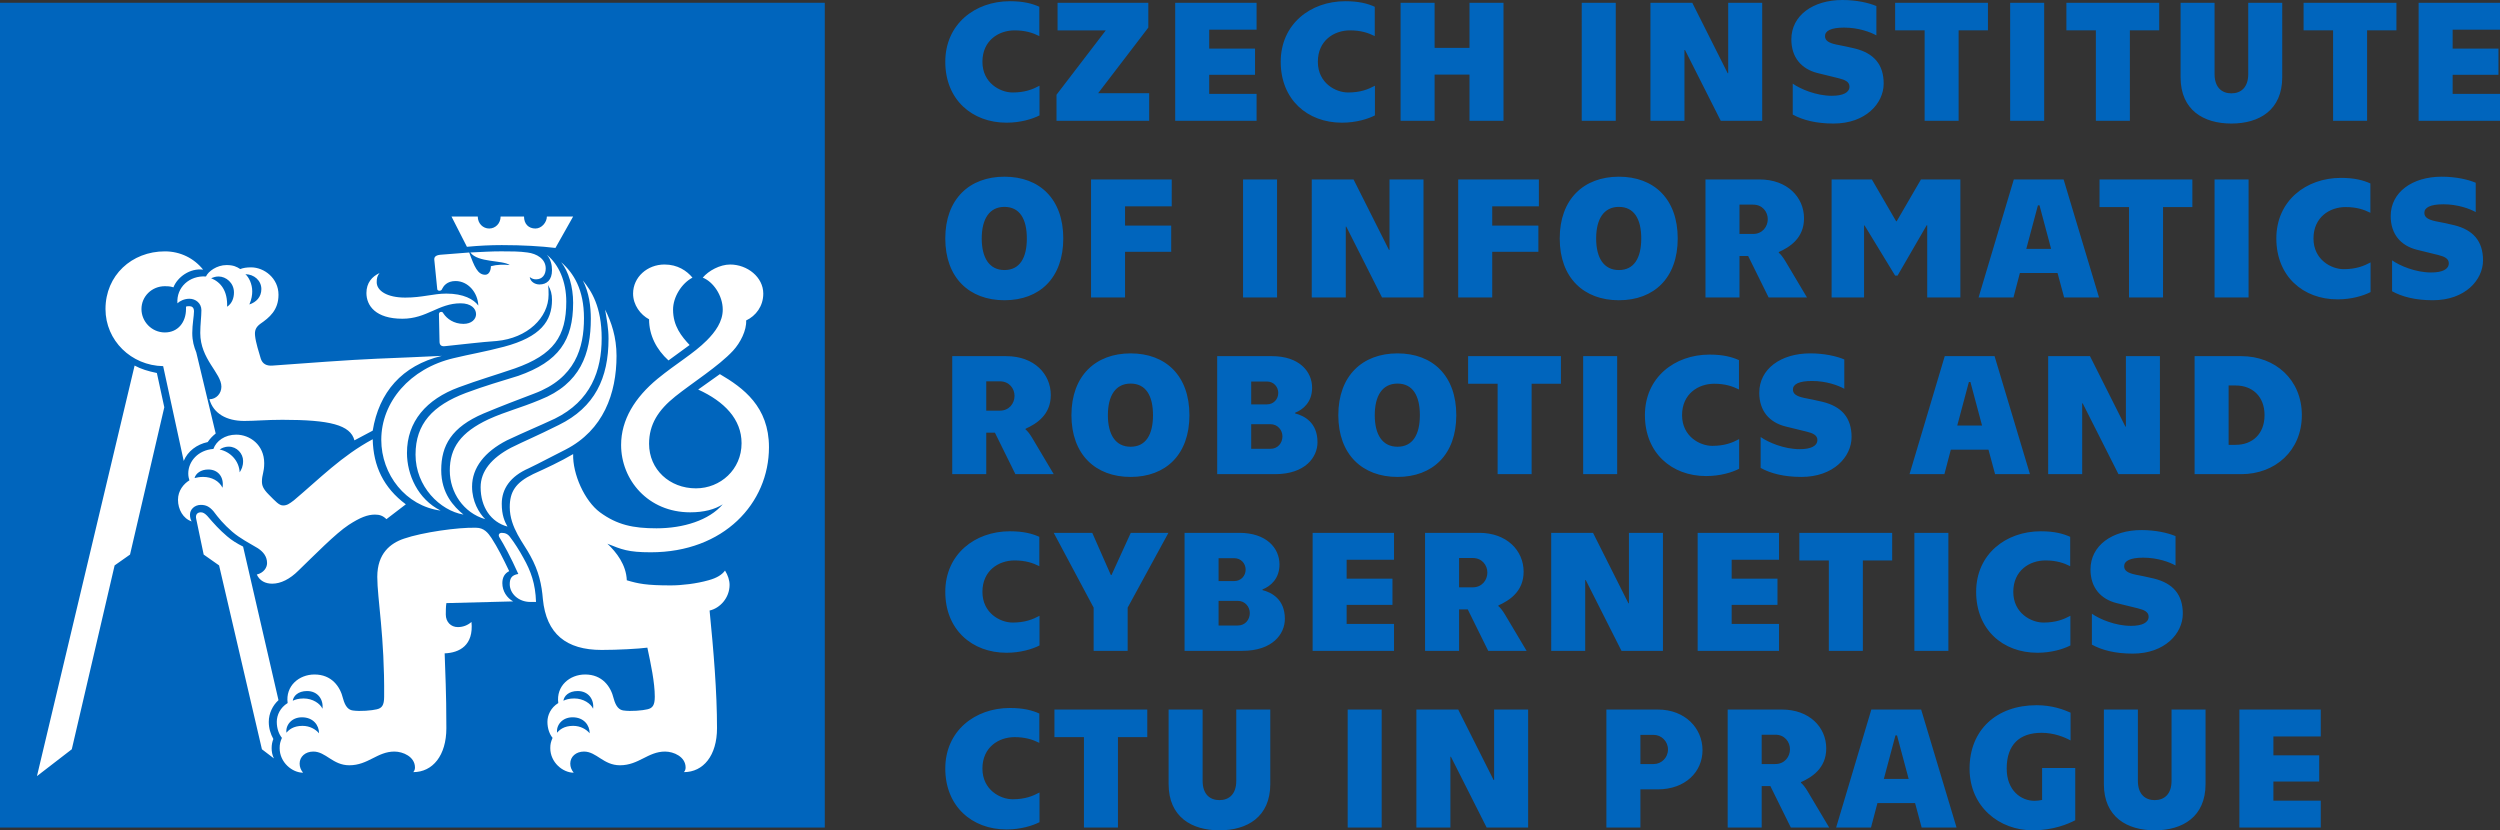 <?xml version="1.0" encoding="UTF-8" standalone="no"?>
<!-- Generator: Adobe Illustrator 15.0.0, SVG Export Plug-In . SVG Version: 6.00 Build 0)  -->

<svg
   version="1.1"
   id="Layer_1"
   x="0px"
   y="0px"
   width="579.506"
   height="192.469"
   viewBox="0 0 579.506 192.469"
   enable-background="new 0 0 625 226.77"
   xml:space="preserve"
   sodipodi:docname="czech_institute_of_informatics_robotics_and_cybernetics.svg"
   xmlns:inkscape="http://www.inkscape.org/namespaces/inkscape"
   xmlns:sodipodi="http://sodipodi.sourceforge.net/DTD/sodipodi-0.dtd"
   xmlns="http://www.w3.org/2000/svg"
   xmlns:svg="http://www.w3.org/2000/svg"><rect x="0" y="0" width="579.506" height="192.469" fill="#333333" stroke="none"/><defs
   id="defs7" /><sodipodi:namedview
   id="namedview7"
   pagecolor="#505050"
   bordercolor="#ffffff"
   borderopacity="1"
   inkscape:showpageshadow="0"
   inkscape:pageopacity="0"
   inkscape:pagecheckerboard="1"
   inkscape:deskcolor="#505050" />&#10;<g
   id="g7"
   inkscape:export-filename="czech_institute_of_informatics_robotics_and_cybernetics_crop.svg"
   inkscape:export-xdpi="200"
   inkscape:export-ydpi="200"
   transform="translate(-19.994,-18.069)">&#10;	<rect
   x="19.994"
   y="18.711"
   fill="#0065bd"
   width="191.184"
   height="191.185"
   id="rect1" />&#10;	<g
   id="g6">&#10;		<path
   fill="#ffffff"
   d="m 174.95,101.619 4.898,-3.576 c -1.852,-1.984 -3.838,-4.367 -3.838,-8.207 0,-2.911 1.986,-6.089 4.5,-7.411 -1.322,-1.589 -3.442,-3.042 -6.484,-3.042 -3.972,0 -7.282,2.912 -7.282,6.748 0,2.646 1.721,4.898 3.708,5.956 -0.001,3.706 1.72,7.014 4.498,9.532 m -26.205,-26.075 4.103,-7.281 h -6.088 c 0,1.323 -1.193,2.779 -2.651,2.779 -1.584,0 -2.644,-1.058 -2.644,-2.779 h -5.429 c 0,1.587 -1.188,2.779 -2.645,2.779 -1.456,0 -2.648,-1.191 -2.648,-2.779 h -6.089 l 3.575,7.014 c 2.782,-0.263 5.426,-0.395 8.074,-0.395 4.894,0 9.132,0.263 12.442,0.662 m -11.12,64.589 c -0.661,-1.19 -1.322,-2.648 -1.322,-5.291 0,-3.445 1.986,-6.356 6.222,-8.21 2.779,-1.323 4.895,-2.516 8.603,-4.365 8.734,-4.5 11.779,-12.973 11.779,-21.707 0,-4.369 -1.192,-7.812 -2.646,-10.724 0.394,2.383 0.792,4.37 0.792,6.75 0,9.133 -3.175,15.885 -11.513,19.985 -5.293,2.647 -7.943,3.707 -11.12,5.296 -4.497,2.381 -7.015,5.427 -7.015,9.133 -0.001,4.631 2.38,8.075 6.22,9.133 m -5.162,-1.72 c -1.454,-1.457 -3.042,-4.104 -3.042,-7.545 0,-4.368 2.91,-8.073 8.071,-10.722 4.501,-2.117 7.146,-3.178 11.117,-5.029 8.341,-4.102 10.854,-11.118 10.854,-18.66 0,-7.282 -2.381,-10.988 -4.367,-13.37 1.454,2.781 1.854,6.088 1.854,8.87 0,8.073 -2.381,15.087 -11.781,18.793 -4.766,1.984 -7.809,2.645 -11.912,4.498 -6.486,3.047 -9,6.62 -9,11.913 10e-4,5.031 3.178,9.795 8.206,11.252 m -5.028,-1.059 c -2.252,-1.854 -5.164,-4.898 -5.164,-10.325 0,-5.69 2.382,-9.925 9.795,-13.103 4.768,-1.986 7.28,-2.912 11.782,-4.633 9.529,-3.573 11.515,-10.589 11.515,-17.472 0,-6.616 -2.383,-10.457 -5.295,-12.97 1.72,2.117 2.781,5.693 2.781,9.396 0,8.736 -3.309,13.634 -12.707,16.944 -3.839,1.189 -7.941,2.38 -12.178,3.969 -7.675,2.911 -11.647,7.146 -11.647,14.294 -10e-4,7.414 5.691,12.975 11.118,13.9 m -5.295,-0.925 c -5.294,-2.649 -7.809,-8.34 -7.809,-13.371 0,-7.278 4.5,-12.441 12.042,-15.222 4.637,-1.718 8.341,-2.777 12.974,-4.365 9.001,-3.178 11.913,-7.412 11.913,-15.486 0,-4.633 -1.72,-8.602 -4.5,-10.853 0.924,1.058 1.19,2.38 1.19,3.573 0,2.25 -1.19,3.308 -2.911,3.308 -1.06,0 -2.12,-0.662 -2.25,-1.719 0.529,0.393 0.927,0.528 1.458,0.528 1.454,0 2.248,-1.06 2.248,-2.516 0,-2.25 -2.117,-3.441 -4.234,-3.706 -1.854,-0.266 -3.84,-0.266 -6.089,-0.266 -2.249,0 -4.368,0.133 -7.146,0.266 1.719,2.382 7.413,1.721 9.131,2.911 -1.458,-0.13 -2.912,-0.13 -4.37,0.264 0,0.929 -0.394,1.986 -1.321,1.986 -1.721,0 -2.516,-1.852 -3.706,-5.161 l -6.75,0.531 c -1.061,0.131 -1.456,0.528 -1.326,1.323 l 0.664,6.618 c 0,0.263 0.266,0.396 0.531,0.396 0.263,0 0.526,-0.132 0.659,-0.53 0.265,-0.529 1.061,-1.72 3.044,-1.72 2.912,0 5.162,2.649 5.293,5.691 -1.058,-1.454 -3.438,-2.779 -7.411,-2.779 -3.043,0 -5.557,0.926 -9.528,0.926 -4.236,0 -6.618,-1.588 -6.618,-3.573 0,-0.926 0.13,-1.457 0.661,-2.119 -1.72,0.795 -3.044,2.252 -3.044,4.634 0,2.911 2.12,5.958 8.338,5.958 5.69,0 8.341,-3.577 13.501,-3.577 2.383,0 3.575,1.191 3.575,2.517 0,1.19 -1.062,2.25 -2.911,2.25 -2.252,0 -3.838,-1.19 -4.634,-2.383 -0.133,-0.266 -0.265,-0.396 -0.53,-0.396 -0.394,0 -0.529,0.264 -0.529,0.529 l 0.135,6.352 c 0,0.794 0.394,1.193 1.323,1.06 3.969,-0.398 8.071,-0.927 11.913,-1.191 7.146,-0.661 12.044,-5.428 12.044,-10.721 0,-0.795 0,-1.458 -0.133,-2.25 0.66,1.059 0.925,2.118 0.925,3.44 0,4.898 -2.646,8.604 -11.115,10.855 -4.502,1.19 -7.811,1.719 -11.651,2.646 -10.191,2.383 -16.808,10.191 -16.808,18.929 -0.003,8.073 5.688,15.354 13.762,16.413 M 77.799,88.646 c 0.53,-1.19 0.664,-2.25 0.664,-3.045 0,-1.72 -0.797,-3.307 -1.589,-3.969 1.984,0 3.704,1.454 3.704,3.44 0,1.853 -1.19,3.046 -2.779,3.574 m 24.354,31.5 4.235,-2.251 c 1.457,-8.864 6.749,-15.087 16.015,-17.335 -4.896,0.262 -9.133,0.395 -15.087,0.661 -6.352,0.263 -16.809,1.06 -24.089,1.588 -1.458,0.133 -2.382,-0.398 -2.78,-1.588 -0.397,-1.323 -1.191,-3.839 -1.324,-5.295 -0.133,-1.192 0.133,-1.986 1.193,-2.779 2.115,-1.457 4.235,-3.178 4.235,-6.75 0,-3.839 -3.311,-6.353 -6.355,-6.353 -1.058,0 -1.851,0.131 -2.513,0.395 -0.796,-0.527 -1.588,-0.926 -3.177,-0.926 -2.252,0 -4.235,1.456 -4.767,2.647 -3.836,-0.264 -6.881,2.515 -6.618,6.22 0.529,-0.529 1.589,-1.058 2.782,-1.058 1.454,0 2.778,1.058 2.778,2.647 0,1.457 -0.264,3.311 -0.264,5.293 0,6.091 4.898,9.268 4.898,12.443 0,1.588 -1.193,2.911 -2.781,2.911 0.927,3.31 3.972,5.03 8.073,5.03 2.648,0 5.031,-0.264 8.868,-0.264 10.988,10e-4 15.75,1.19 16.678,4.764 m 40.765,37.458 h 1.327 c -0.137,-4.236 -1.192,-7.147 -2.911,-10.189 -0.93,-1.72 -2.12,-3.573 -3.046,-4.769 -0.53,-0.792 -1.193,-1.056 -1.986,-1.056 -0.531,0 -0.926,0.396 -0.531,1.056 1.062,1.721 2.517,4.372 4.37,8.472 -1.588,0.267 -1.986,1.061 -1.986,2.383 0,2.117 1.986,4.103 4.763,4.103 M 72.639,89.175 c 0.13,-3.707 -1.456,-5.691 -3.706,-6.618 0.396,-0.132 0.924,-0.398 1.719,-0.398 1.721,0 3.575,1.458 3.575,3.708 0,1.19 -0.397,2.513 -1.588,3.308 m 84.84,93.179 c -0.528,-1.19 -2.25,-2.38 -4.367,-2.38 -1.193,0 -1.985,0.263 -2.517,0.527 0.132,-1.058 1.191,-2.25 3.31,-2.25 2.515,0.001 3.837,1.986 3.574,4.103 m -0.794,5.694 c -0.794,-0.926 -2.115,-1.724 -3.837,-1.724 -2.12,0 -3.177,0.928 -3.708,1.591 -0.263,-1.591 1.06,-3.574 3.576,-3.574 2.646,0 3.969,1.853 3.969,3.707 M 62.58,124.911 c 0.925,-2.251 3.042,-3.838 5.558,-4.368 0.527,-0.794 1.191,-1.454 1.854,-1.985 l -4.5,-18.795 c -0.531,-1.321 -0.93,-2.645 -0.93,-4.5 0,-1.983 0.399,-3.969 0.399,-5.027 0,-0.927 -0.529,-1.191 -1.058,-1.191 -0.398,0 -0.663,0 -0.794,0.131 v 0.531 c 0,3.042 -1.856,5.425 -4.898,5.425 -3.043,0 -5.427,-2.514 -5.427,-5.425 0,-2.913 2.384,-5.297 5.427,-5.297 0.529,0 1.192,0 1.984,0.265 0.927,-2.38 3.838,-4.5 6.882,-4.102 -2.116,-2.649 -5.292,-4.237 -8.866,-4.237 -7.677,0 -13.764,5.56 -13.764,13.371 0,7.277 5.956,13.102 13.368,13.235 z m 20.515,28.456 c 1.985,0 4.102,-1.059 6.086,-3.043 3.573,-3.44 8.604,-8.603 11.65,-10.59 2.646,-1.718 4.367,-2.38 6.086,-2.38 1.059,0 1.856,0.263 2.649,1.059 l 4.499,-3.443 c -5.161,-3.838 -7.544,-8.867 -7.677,-15.087 -7.146,3.838 -12.308,9.135 -18.267,14.16 -1.057,0.799 -1.587,1.191 -2.513,1.191 -0.928,0 -1.722,-0.925 -3.31,-2.515 -1.324,-1.323 -1.589,-2.117 -1.589,-3.043 0,-1.588 0.53,-2.118 0.53,-4.234 0,-4.235 -3.307,-6.619 -6.485,-6.619 -2.648,0 -4.633,1.456 -5.294,3.31 -3.575,0.263 -5.826,2.912 -5.826,5.689 0,0.663 0.135,1.195 0.268,1.589 -1.324,0.795 -2.65,2.382 -2.65,4.503 0,2.249 1.192,4.367 3.179,5.028 -0.268,-0.399 -0.399,-0.926 -0.399,-1.588 0,-1.191 1.061,-2.251 2.517,-2.251 1.189,0 1.984,0.397 2.912,1.456 1.19,1.588 2.382,3.043 4.368,4.765 1.854,1.589 3.97,2.648 5.955,3.84 1.191,0.793 2.116,1.854 2.116,3.439 0,1.062 -0.792,2.252 -2.38,2.647 0.662,1.458 1.986,2.117 3.575,2.117 M 75.55,127.559 c -0.132,-2.647 -2.117,-4.764 -4.632,-5.292 0.397,-0.269 1.057,-0.664 2.117,-0.664 1.853,0 3.311,1.59 3.311,3.309 0,1.324 -0.399,1.985 -0.796,2.647 m 14.691,69.62 c -0.53,-0.662 -0.792,-1.323 -0.792,-2.118 0,-1.588 1.321,-2.779 3.175,-2.779 2.911,0 4.5,3.178 8.341,3.178 4.367,0 6.482,-3.178 10.454,-3.178 1.987,0 4.767,1.191 4.767,3.707 0,0.398 -0.136,0.795 -0.398,1.06 4.501,0 7.675,-3.839 7.675,-10.193 0,-8.866 -0.262,-12.44 -0.396,-17.338 3.444,-0.132 6.749,-1.854 6.218,-7.277 -0.925,0.791 -1.982,1.188 -3.173,1.188 -1.588,0 -2.781,-1.188 -2.781,-2.911 0,-0.795 0,-1.72 0.132,-2.648 l 15.487,-0.397 c -1.457,-0.794 -2.513,-2.381 -2.513,-4.234 0,-1.322 0.528,-2.25 1.588,-2.78 -1.458,-3.042 -2.647,-5.425 -4.103,-7.676 -0.796,-1.19 -1.721,-2.383 -3.575,-2.383 -4.104,-0.132 -12.441,1.059 -16.679,2.516 -3.175,1.06 -6.221,3.439 -6.221,8.867 0,5.03 1.722,13.897 1.589,27.794 0,1.987 -0.529,2.65 -1.719,2.912 -1.06,0.267 -3.838,0.53 -5.561,0.267 -0.924,-0.137 -1.721,-0.794 -2.25,-2.778 -0.662,-2.781 -2.646,-5.561 -6.618,-5.561 -3.575,0 -6.749,2.648 -6.22,6.618 -1.722,1.059 -2.516,2.779 -2.516,4.366 0,1.59 0.529,2.911 1.191,3.707 -0.397,0.926 -0.527,1.456 -0.527,2.382 0,3.309 2.912,5.689 5.425,5.689 M 71.577,131.132 c -0.792,-1.589 -2.513,-2.514 -4.5,-2.514 -0.793,0 -1.455,0.133 -1.983,0.265 0.264,-1.061 1.456,-1.985 3.177,-1.985 2.25,-10e-4 3.704,1.72 3.306,4.234 m 23.166,51.222 c -0.531,-1.19 -2.251,-2.38 -4.368,-2.38 -1.193,0 -1.987,0.263 -2.515,0.527 0.13,-1.058 1.192,-2.25 3.309,-2.25 2.514,0.001 3.837,1.986 3.574,4.103 m -11.254,11.517 c -0.394,-0.795 -0.527,-1.59 -0.527,-2.384 0,-0.794 0.133,-1.456 0.397,-2.116 -0.663,-1.193 -1.06,-2.517 -1.06,-3.973 0,-1.985 0.928,-3.837 2.252,-5.03 l -8.206,-35.602 c -1.327,-0.662 -2.649,-1.458 -3.707,-2.385 -1.854,-1.588 -2.913,-2.779 -4.633,-4.765 -0.531,-0.526 -0.929,-0.793 -1.456,-0.793 -0.797,0 -1.324,0.53 -1.058,1.589 l 1.718,8.204 3.575,2.517 9.925,42.617 z m 10.461,-5.823 c -0.796,-0.926 -2.119,-1.724 -3.842,-1.724 -2.119,0 -3.176,0.928 -3.707,1.591 -0.262,-1.591 1.062,-3.574 3.575,-3.574 2.647,0 3.974,1.853 3.974,3.707 m -65.388,9.925 8.074,-6.222 9.927,-42.617 3.574,-2.517 7.943,-34.145 -1.72,-7.942 c -1.987,-0.398 -3.709,-0.927 -5.162,-1.722 z m 124.417,-0.794 c -0.529,-0.662 -0.794,-1.323 -0.794,-2.118 0,-1.588 1.323,-2.779 3.178,-2.779 2.911,0 4.5,3.178 8.338,3.178 4.365,0 6.485,-3.178 10.455,-3.178 1.987,0 4.766,1.191 4.766,3.707 0,0.398 -0.133,0.795 -0.396,1.06 4.5,0 7.675,-3.839 7.675,-10.193 0,-8.468 -0.792,-17.867 -1.721,-27.266 2.382,-0.528 4.633,-2.912 4.633,-5.955 0,-1.058 -0.395,-2.25 -1.058,-3.31 -0.664,0.927 -1.855,1.72 -3.837,2.252 -2.781,0.791 -6.222,1.189 -8.74,1.189 -5.69,0 -7.542,-0.398 -10.189,-1.189 -0.134,-3.574 -2.382,-6.487 -4.5,-8.472 3.308,1.321 4.765,1.984 10.059,1.984 16.94,0 27.397,-11.382 27.397,-24.353 0,-9.4 -5.956,-13.765 -11.383,-16.942 l -5.028,3.574 c 6.089,2.779 10.058,6.88 10.058,12.442 0,6.088 -4.895,10.458 -10.585,10.458 -6.091,0 -10.855,-4.37 -10.855,-10.328 0,-4.497 2.116,-7.808 6.088,-10.984 3.97,-3.175 10.06,-7.013 13.37,-10.587 1.721,-1.856 3.174,-4.767 3.043,-7.018 2.25,-1.057 3.971,-3.306 3.971,-6.219 0,-3.836 -3.704,-6.748 -7.677,-6.748 -2.384,0 -5.028,1.453 -6.355,3.042 2.385,0.926 4.635,4.102 4.635,7.411 0,2.781 -1.72,5.163 -3.706,7.147 -3.044,3.046 -7.015,5.296 -11.384,8.869 -5.295,4.367 -8.471,9.53 -8.471,15.354 0,8.072 6.221,15.617 16.013,15.617 3.177,0 5.693,-0.661 7.547,-1.854 -3.178,3.706 -9.132,5.561 -15.353,5.561 -5.43,0 -9.133,-0.796 -13.104,-3.706 -3.574,-2.646 -6.353,-8.867 -6.221,-13.5 -2.911,1.721 -6.354,3.308 -9.266,4.633 -4.104,1.985 -5.427,4.103 -5.427,7.674 0,4.767 3.31,8.474 4.763,11.253 1.987,3.572 2.648,6.75 2.913,10.057 0.796,8.077 5.428,11.782 13.633,11.782 3.707,0 8.602,-0.266 10.588,-0.532 0.795,3.712 1.722,8.076 1.722,11.384 0,1.987 -0.531,2.65 -1.722,2.912 -1.058,0.267 -3.838,0.53 -5.557,0.267 -0.925,-0.137 -1.723,-0.794 -2.253,-2.778 -0.66,-2.781 -2.647,-5.561 -6.616,-5.561 -3.576,0 -6.75,2.648 -6.222,6.618 -1.722,1.059 -2.516,2.779 -2.516,4.366 0,1.59 0.53,2.911 1.192,3.707 -0.398,0.926 -0.53,1.456 -0.53,2.382 10e-4,3.31 2.915,5.69 5.429,5.69"
   id="path1" />&#10;		<path
   fill="#0065bd"
   d="m 539.089,209.898 h 18.863 v -6.237 h -10.98 v -4.424 h 10.62 v -6.073 h -10.62 v -4.386 h 10.98 v -6.234 h -18.863 z m -19.63,0.64 c 6.437,0 11.787,-3.096 11.787,-10.737 v -17.257 h -7.884 v 16.531 c 0,3.097 -1.69,4.463 -3.903,4.463 -2.211,0 -3.899,-1.366 -3.899,-4.463 v -16.531 h -7.885 v 17.257 c 0,7.641 5.351,10.737 11.784,10.737 m -28.313,0 c 4.868,0 8.244,-1.486 9.896,-2.334 v -12.105 h -7.681 v 7.4 c -0.568,0.12 -1.169,0.201 -1.773,0.201 -3.057,0 -6.437,-2.332 -6.437,-7.482 0,-5.548 2.979,-8.283 8.084,-8.283 2.818,0 5.23,0.966 6.722,1.769 v -6.436 c -1.611,-0.724 -4.268,-1.729 -7.885,-1.729 -9.295,0 -15.527,5.75 -15.527,14.679 -0.001,8.931 6.954,14.32 14.601,14.32 m -34.473,-11.905 2.694,-10.095 h 0.363 l 2.697,10.095 z m 8.766,11.265 h 8.089 l -8.205,-27.354 h -11.547 l -8.163,27.354 h 8.083 l 1.491,-5.672 h 8.728 z m -37.082,-14.722 v -6.799 h 3.178 c 2.132,0 3.378,1.649 3.378,3.378 0,1.73 -1.246,3.421 -3.378,3.421 z m -7.883,14.722 h 7.884 v -9.617 h 2.01 l 4.747,9.617 h 8.89 l -5.026,-8.449 c -0.521,-0.886 -1.168,-1.689 -1.529,-1.932 l 0.039,-0.16 c 2.413,-1.086 5.833,-3.14 5.833,-7.803 0,-4.909 -3.901,-9.011 -10.295,-9.011 h -12.552 v 27.355 z m -20.231,-14.722 v -6.759 h 3.097 c 1.729,0 3.296,1.447 3.296,3.378 0,1.973 -1.567,3.381 -3.296,3.381 z m -7.886,14.722 h 7.886 v -8.853 h 4.023 c 6.394,0 10.375,-4.061 10.375,-9.09 0,-5.027 -3.981,-9.412 -10.375,-9.412 h -11.909 z m -44.041,0 h 7.885 v -16.413 h 0.119 l 8.286,16.413 h 9.612 v -27.354 h -7.882 v 16.331 h -0.12 l -8.205,-16.331 h -9.695 z m -15.926,0 h 7.881 v -27.354 h -7.881 z m -29.726,0.64 c 6.435,0 11.785,-3.096 11.785,-10.737 v -17.257 h -7.884 v 16.531 c 0,3.097 -1.688,4.463 -3.901,4.463 -2.211,0 -3.9,-1.366 -3.9,-4.463 v -16.531 h -7.884 v 17.257 c 0,7.641 5.348,10.737 11.784,10.737 m -31.41,-0.64 h 7.882 v -20.96 h 6.798 v -6.395 h -21.519 v 6.395 h 6.839 z m -17.942,0.439 c 3.256,0 5.992,-0.845 7.642,-1.688 v -6.878 c -1.569,0.844 -3.378,1.568 -6.234,1.568 -2.857,0 -6.998,-2.173 -6.998,-7.122 0,-4.945 3.781,-7.279 7.443,-7.279 2.492,0 4.221,0.562 5.748,1.328 v -6.798 c -1.608,-0.722 -3.617,-1.286 -6.837,-1.286 -8.083,0 -14.961,5.311 -14.961,14.035 -0.001,8.729 6.156,14.12 14.197,14.12"
   id="path2" />&#10;		<path
   fill="#0065bd"
   d="m 514.352,169.581 c 7.481,0 11.622,-4.706 11.622,-9.252 0,-4.465 -2.29,-7.078 -6.756,-8.163 -1.808,-0.442 -2.814,-0.604 -4.185,-0.886 -1.849,-0.404 -2.654,-0.925 -2.654,-1.972 0,-1.205 1.371,-1.972 4.426,-1.972 3.339,0 6.114,1.046 7.482,1.813 v -6.801 c -1.772,-0.765 -4.668,-1.407 -7.884,-1.407 -6.799,0 -11.827,3.578 -11.827,9.133 0,4.22 2.373,6.876 6.074,7.802 2.053,0.522 3.138,0.764 4.905,1.205 1.491,0.361 2.494,0.845 2.494,1.933 0,1.367 -1.448,2.131 -4.102,2.131 -3.622,0 -7.28,-1.57 -9.052,-2.816 v 7.16 c 2.215,1.247 5.353,2.092 9.457,2.092 m -22.081,-0.2 c 3.26,0 5.99,-0.848 7.643,-1.692 v -6.874 c -1.568,0.843 -3.38,1.567 -6.233,1.567 -2.856,0 -7.003,-2.173 -7.003,-7.121 0,-4.945 3.782,-7.28 7.445,-7.28 2.491,0 4.223,0.563 5.746,1.328 v -6.798 c -1.607,-0.724 -3.616,-1.288 -6.831,-1.288 -8.089,0 -14.968,5.312 -14.968,14.038 -10e-4,8.729 6.159,14.12 14.201,14.12 m -28.521,-0.443 h 7.885 v -27.354 h -7.885 z m -19.827,0 h 7.885 V 147.98 h 6.796 v -6.396 h -21.518 v 6.396 h 6.837 z m -30.406,0 h 18.859 v -6.235 h -10.977 v -4.425 h 10.618 v -6.073 h -10.618 v -4.382 h 10.977 v -6.238 h -18.859 z m -33.95,0 h 7.882 v -16.413 h 0.125 l 8.286,16.413 h 9.608 v -27.354 h -7.881 v 16.331 h -0.12 l -8.205,-16.331 h -9.695 z m -21.356,-14.722 v -6.797 h 3.179 c 2.13,0 3.38,1.649 3.38,3.378 0,1.729 -1.25,3.419 -3.38,3.419 z m -7.886,14.722 h 7.886 v -9.614 h 2.008 l 4.747,9.614 h 8.893 l -5.025,-8.448 c -0.527,-0.885 -1.169,-1.688 -1.531,-1.93 l 0.038,-0.161 c 2.417,-1.087 5.833,-3.139 5.833,-7.804 0,-4.906 -3.898,-9.011 -10.296,-9.011 h -12.552 v 27.354 z m -26.061,0 h 18.866 v -6.235 h -10.982 v -4.425 h 10.62 v -6.073 h -10.62 v -4.382 h 10.982 v -6.238 h -18.866 z m -21.802,-5.873 v -5.713 h 4.467 c 1.686,0 2.773,1.408 2.773,2.816 0,1.572 -1.088,2.896 -2.773,2.896 h -4.467 z m 0,-10.298 v -5.309 h 3.62 c 1.607,0 2.655,1.248 2.655,2.654 0,1.407 -1.048,2.654 -2.655,2.654 h -3.62 z m -7.885,16.171 h 13.397 c 7.039,0 9.855,-3.944 9.855,-7.403 0,-4.623 -3.139,-6.154 -5.191,-6.676 V 154.7 c 1.85,-0.726 3.944,-2.455 3.944,-5.794 0,-3.78 -3.021,-7.321 -9.292,-7.321 h -12.714 v 27.353 z m -21.075,0 h 7.884 v -10.016 l 9.454,-17.338 h -8.729 l -4.464,9.775 h -0.159 l -4.307,-9.775 h -8.93 l 9.251,17.338 z m -20.19,0.443 c 3.256,0 5.992,-0.848 7.642,-1.692 v -6.874 c -1.569,0.843 -3.378,1.567 -6.234,1.567 -2.857,0 -6.998,-2.173 -6.998,-7.121 0,-4.945 3.781,-7.28 7.443,-7.28 2.492,0 4.221,0.563 5.748,1.328 v -6.798 c -1.608,-0.724 -3.617,-1.288 -6.837,-1.288 -8.083,0 -14.961,5.312 -14.961,14.038 -0.001,8.729 6.156,14.12 14.197,14.12"
   id="path3" />&#10;		<path
   fill="#0065bd"
   d="m 536.594,121.183 v -13.757 h 1.65 c 3.78,0 6.677,2.453 6.677,6.879 0,4.423 -2.896,6.878 -6.677,6.878 z m -7.886,6.796 h 10.826 c 7.841,0 14.033,-5.431 14.033,-13.675 0,-8.247 -6.192,-13.677 -14.033,-13.677 h -10.826 z m -33.944,0 h 7.886 v -16.411 h 0.119 l 8.289,16.411 h 9.611 v -27.352 h -7.885 v 16.331 h -0.119 l -8.206,-16.331 h -9.695 z m -21.076,-11.262 2.696,-10.097 h 0.359 l 2.697,10.097 z m 8.769,11.262 h 8.084 l -8.203,-27.352 H 470.79 l -8.162,27.352 h 8.084 l 1.488,-5.673 h 8.727 z m -44.889,0.643 c 7.485,0 11.625,-4.704 11.625,-9.252 0,-4.462 -2.292,-7.078 -6.756,-8.164 -1.812,-0.441 -2.816,-0.604 -4.186,-0.887 -1.848,-0.398 -2.653,-0.923 -2.653,-1.968 0,-1.208 1.368,-1.972 4.425,-1.972 3.338,0 6.113,1.046 7.482,1.81 v -6.797 c -1.772,-0.765 -4.667,-1.41 -7.885,-1.41 -6.797,0 -11.825,3.582 -11.825,9.132 0,4.227 2.373,6.878 6.072,7.804 2.053,0.523 3.137,0.765 4.907,1.207 1.491,0.359 2.492,0.846 2.492,1.93 0,1.367 -1.446,2.134 -4.101,2.134 -3.62,0 -7.278,-1.569 -9.05,-2.818 v 7.16 c 2.215,1.247 5.352,2.091 9.453,2.091 m -22.082,-0.201 c 3.259,0 5.992,-0.844 7.644,-1.687 v -6.88 c -1.568,0.845 -3.38,1.567 -6.234,1.567 -2.855,0 -6.997,-2.171 -6.997,-7.117 0,-4.949 3.778,-7.281 7.438,-7.281 2.493,0 4.225,0.562 5.754,1.327 v -6.798 c -1.612,-0.725 -3.621,-1.286 -6.84,-1.286 -8.084,0 -14.962,5.308 -14.962,14.038 0,8.726 6.155,14.117 14.197,14.117 m -28.511,-0.442 h 7.882 v -27.352 h -7.882 z m -19.832,0 h 7.884 v -20.956 h 6.794 v -6.396 h -21.516 v 6.396 h 6.838 z m -23.207,-6.356 c -3.506,0 -5.272,-2.814 -5.272,-7.318 0,-4.507 1.767,-7.322 5.272,-7.322 3.539,0 5.186,2.814 5.186,7.322 -0.001,4.504 -1.647,7.318 -5.186,7.318 m 0,6.999 c 8.162,0 13.63,-5.188 13.63,-14.317 0,-9.129 -5.468,-14.322 -13.63,-14.322 -8.124,0 -13.719,5.192 -13.719,14.322 0,9.13 5.595,14.317 13.719,14.317 m -33.91,-6.517 v -5.712 h 4.462 c 1.695,0 2.779,1.409 2.779,2.816 0,1.57 -1.084,2.896 -2.779,2.896 z m 0,-10.296 v -5.307 h 3.619 c 1.608,0 2.652,1.246 2.652,2.652 0,1.409 -1.044,2.655 -2.652,2.655 z m -7.884,16.17 h 13.396 c 7.036,0 9.854,-3.94 9.854,-7.401 0,-4.625 -3.138,-6.154 -5.189,-6.678 v -0.16 c 1.85,-0.722 3.941,-2.455 3.941,-5.791 0,-3.78 -3.015,-7.322 -9.293,-7.322 h -12.709 z m -20.07,-6.356 c -3.5,0 -5.269,-2.814 -5.269,-7.318 0,-4.507 1.769,-7.322 5.269,-7.322 3.538,0 5.188,2.814 5.188,7.322 0,4.504 -1.65,7.318 -5.188,7.318 m 0,6.999 c 8.166,0 13.634,-5.188 13.634,-14.317 0,-9.129 -5.468,-14.322 -13.634,-14.322 -8.126,0 -13.718,5.192 -13.718,14.322 0,9.13 5.592,14.317 13.718,14.317 m -33.463,-15.364 v -6.797 h 3.174 c 2.132,0 3.382,1.649 3.382,3.379 0,1.729 -1.25,3.418 -3.382,3.418 z m -7.886,14.721 h 7.886 v -9.612 h 2.009 l 4.746,9.612 h 8.888 l -5.023,-8.449 c -0.526,-0.884 -1.168,-1.687 -1.531,-1.928 l 0.041,-0.161 c 2.412,-1.088 5.83,-3.137 5.83,-7.804 0,-4.908 -3.898,-9.01 -10.294,-9.01 h -12.551 v 27.352 z"
   id="path4" />&#10;		<path
   fill="#0065bd"
   d="m 583.935,87.665 c 7.482,0 11.629,-4.707 11.629,-9.25 0,-4.464 -2.295,-7.081 -6.761,-8.165 -1.809,-0.445 -2.816,-0.603 -4.184,-0.885 -1.852,-0.403 -2.655,-0.926 -2.655,-1.972 0,-1.206 1.371,-1.969 4.427,-1.969 3.337,0 6.112,1.044 7.482,1.809 v -6.798 c -1.772,-0.765 -4.668,-1.408 -7.887,-1.408 -6.797,0 -11.823,3.581 -11.823,9.131 0,4.223 2.372,6.877 6.073,7.803 2.053,0.524 3.136,0.765 4.906,1.207 1.489,0.361 2.491,0.844 2.491,1.93 0,1.367 -1.445,2.134 -4.101,2.134 -3.617,0 -7.278,-1.569 -9.051,-2.816 v 7.16 c 2.212,1.243 5.35,2.089 9.454,2.089 m -22.081,-0.201 c 3.26,0 5.991,-0.845 7.644,-1.691 v -6.876 c -1.569,0.845 -3.381,1.567 -6.233,1.567 -2.857,0 -6.998,-2.172 -6.998,-7.118 0,-4.947 3.777,-7.279 7.438,-7.279 2.494,0 4.224,0.56 5.751,1.324 v -6.797 c -1.61,-0.724 -3.619,-1.289 -6.836,-1.289 -8.087,0 -14.964,5.31 -14.964,14.04 0,8.729 6.155,14.119 14.198,14.119 m -28.519,-0.443 h 7.885 V 59.669 h -7.885 z m -19.829,0 h 7.886 V 66.067 h 6.796 v -6.398 h -21.52 v 6.398 h 6.838 z M 489.693,75.759 492.39,65.663 h 0.364 l 2.693,10.096 z m 8.772,11.262 h 8.088 l -8.208,-27.352 h -11.547 l -8.165,27.352 h 8.086 l 1.489,-5.671 h 8.726 z m -53.897,0 h 7.522 V 70.328 h 0.118 l 7.079,11.625 h 0.565 l 6.754,-11.664 h 0.121 v 16.732 h 7.685 V 59.669 h -9.135 l -5.629,9.695 h -0.12 l -5.629,-9.695 h -9.332 v 27.352 z m -21.36,-14.723 v -6.795 h 3.177 c 2.134,0 3.382,1.648 3.382,3.378 0,1.729 -1.248,3.417 -3.382,3.417 z m -7.882,14.723 h 7.882 V 77.41 h 2.012 l 4.746,9.611 h 8.889 l -5.024,-8.446 c -0.525,-0.887 -1.168,-1.69 -1.53,-1.931 l 0.04,-0.16 c 2.414,-1.087 5.83,-3.138 5.83,-7.805 0,-4.908 -3.899,-9.011 -10.295,-9.011 h -12.549 v 27.353 z m -20.07,-6.355 c -3.5,0 -5.27,-2.816 -5.27,-7.32 0,-4.507 1.77,-7.321 5.27,-7.321 3.539,0 5.185,2.814 5.185,7.321 -10e-4,4.504 -1.646,7.32 -5.185,7.32 m 0,6.999 c 8.164,0 13.636,-5.187 13.636,-14.318 0,-9.132 -5.472,-14.32 -13.636,-14.32 -8.127,0 -13.716,5.188 -13.716,14.32 0,9.131 5.589,14.318 13.716,14.318 M 358.01,59.669 v 27.352 h 7.884 v -10.58 h 10.699 v -6.073 h -10.699 v -4.464 h 10.816 v -6.236 h -18.7 z m -33.947,27.352 h 7.884 V 70.609 h 0.121 l 8.282,16.411 h 9.616 V 59.669 h -7.883 V 76 h -0.123 l -8.208,-16.331 h -9.689 z m -15.926,0 h 7.881 V 59.669 h -7.881 z M 272.899,59.669 v 27.352 h 7.885 v -10.58 h 10.699 v -6.073 h -10.699 v -4.464 h 10.82 V 59.668 H 272.899 Z M 252.83,80.666 c -3.5,0 -5.268,-2.816 -5.268,-7.32 0,-4.507 1.768,-7.321 5.268,-7.321 3.541,0 5.188,2.814 5.188,7.321 0,4.504 -1.648,7.32 -5.188,7.32 m 0,6.999 c 8.167,0 13.635,-5.187 13.635,-14.318 0,-9.132 -5.468,-14.32 -13.635,-14.32 -8.126,0 -13.715,5.188 -13.715,14.32 -0.001,9.131 5.589,14.318 13.715,14.318"
   id="path5" />&#10;		<path
   fill="#0065bd"
   d="M 580.637,46.064 H 599.5 v -6.236 h -10.979 v -4.424 h 10.621 V 29.33 H 588.521 V 24.947 H 599.5 v -6.235 h -18.863 z m -19.828,0 h 7.881 V 25.107 h 6.8 v -6.396 h -21.519 v 6.396 h 6.838 z m -23.572,0.643 c 6.437,0 11.784,-3.097 11.784,-10.739 V 18.712 h -7.881 v 16.53 c 0,3.097 -1.689,4.465 -3.903,4.465 -2.211,0 -3.902,-1.368 -3.902,-4.465 v -16.53 h -7.879 v 17.256 c 0,7.642 5.346,10.739 11.781,10.739 M 505.82,46.064 h 7.885 V 25.107 h 6.8 v -6.396 h -21.517 v 6.396 h 6.832 z m -19.866,0 h 7.885 V 18.712 h -7.885 z m -19.827,0 h 7.881 V 25.107 h 6.798 v -6.396 h -21.518 v 6.396 h 6.839 z m -21.119,0.643 c 7.482,0 11.627,-4.707 11.627,-9.251 0,-4.466 -2.293,-7.079 -6.759,-8.165 -1.809,-0.444 -2.813,-0.603 -4.186,-0.886 -1.849,-0.404 -2.653,-0.925 -2.653,-1.973 0,-1.204 1.368,-1.968 4.426,-1.968 3.338,0 6.112,1.046 7.483,1.81 v -6.798 c -1.772,-0.764 -4.669,-1.407 -7.884,-1.407 -6.801,0 -11.827,3.579 -11.827,9.131 0,4.222 2.372,6.878 6.074,7.803 2.052,0.523 3.138,0.765 4.908,1.206 1.485,0.363 2.49,0.845 2.49,1.931 0,1.367 -1.447,2.131 -4.103,2.131 -3.62,0 -7.278,-1.569 -9.049,-2.815 v 7.159 c 2.214,1.248 5.351,2.092 9.453,2.092 m -42.437,-0.643 h 7.886 V 29.653 h 0.122 l 8.287,16.411 h 9.612 V 18.712 h -7.884 v 16.331 h -0.121 l -8.206,-16.331 h -9.696 z m -15.925,0 h 7.884 V 18.712 h -7.884 z M 344.653,18.712 v 27.352 h 7.886 v -10.7 h 8.087 v 10.7 h 7.882 V 18.712 h -7.882 v 10.457 h -8.087 V 18.712 Z m -13.591,27.795 c 3.258,0 5.993,-0.848 7.643,-1.69 V 37.94 c -1.567,0.845 -3.379,1.567 -6.234,1.567 -2.857,0 -6.997,-2.172 -6.997,-7.119 0,-4.946 3.78,-7.279 7.438,-7.279 2.494,0 4.227,0.562 5.753,1.325 v -6.795 c -1.608,-0.724 -3.62,-1.288 -6.835,-1.288 -8.087,0 -14.963,5.31 -14.963,14.038 -0.002,8.727 6.147,14.118 14.195,14.118 m -38.653,-0.443 h 18.864 v -6.236 h -10.984 v -4.424 h 10.623 V 29.33 h -10.623 v -4.383 h 10.984 v -6.235 h -18.864 z m -27.514,0 h 21.48 v -6.398 h -11.827 l 11.628,-15.202 v -5.752 h -21.039 v 6.396 H 276.32 L 264.895,40.03 Z m -11.583,0.443 c 3.256,0 5.992,-0.848 7.642,-1.69 V 37.94 c -1.569,0.845 -3.378,1.567 -6.234,1.567 -2.857,0 -6.998,-2.172 -6.998,-7.119 0,-4.946 3.781,-7.279 7.443,-7.279 2.492,0 4.221,0.562 5.748,1.325 v -6.795 c -1.608,-0.724 -3.617,-1.288 -6.837,-1.288 -8.083,0 -14.961,5.31 -14.961,14.038 -0.001,8.727 6.156,14.118 14.197,14.118"
   id="path6" />&#10;	</g>&#10;</g>&#10;</svg>
